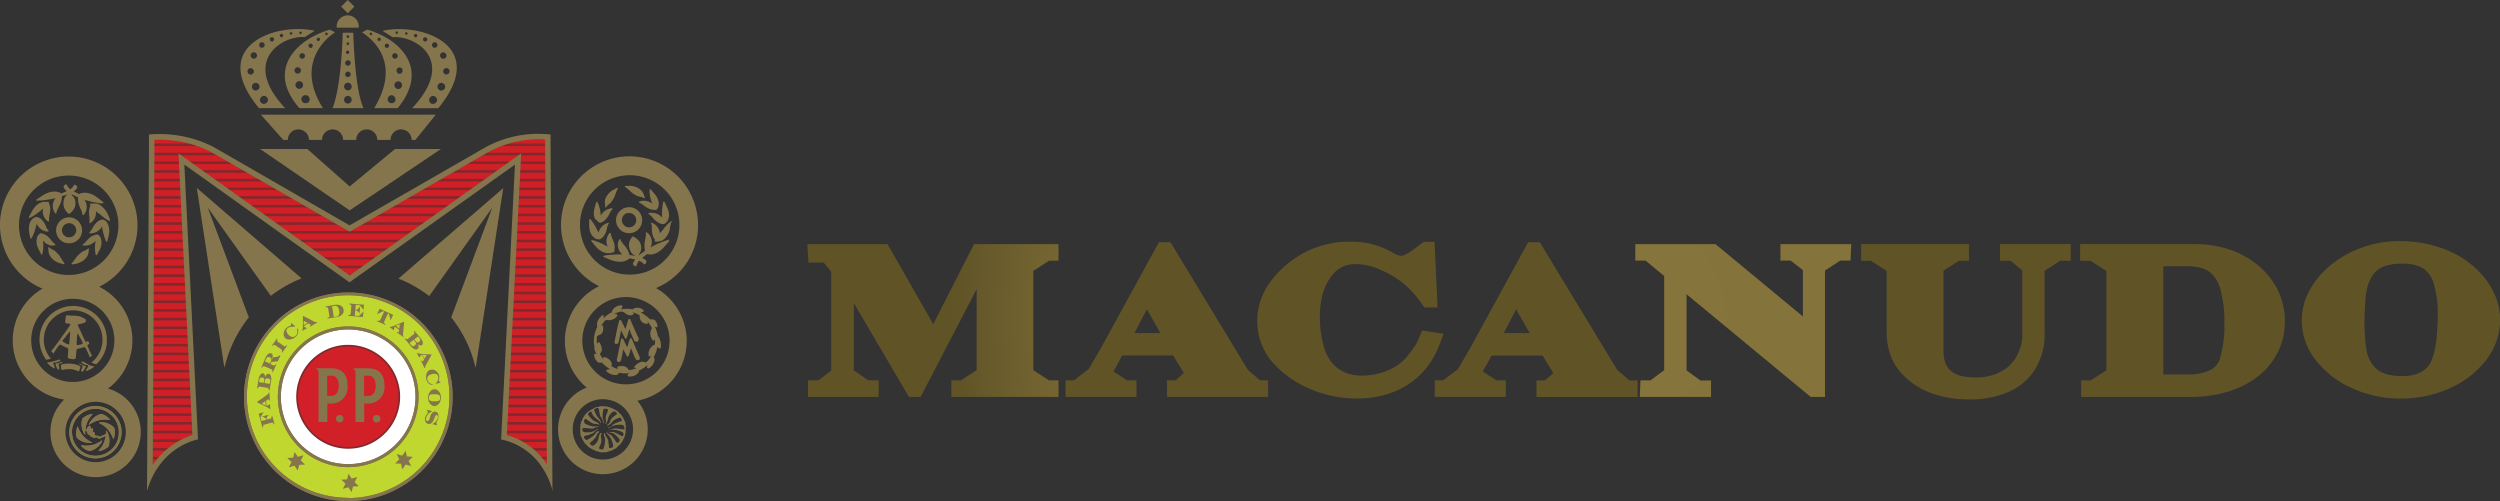 <svg xmlns="http://www.w3.org/2000/svg" xmlns:xlink="http://www.w3.org/1999/xlink" viewBox="0 0 523.58 104.94"><rect x="0" y="0" width="523.58" height="104.94" fill="#333333" stroke="none"/><defs><style>.cls-1,.cls-7{fill:none;}.cls-2{isolation:isolate;}.cls-3{fill:url(#radial-gradient);}.cls-4{fill:#d01f26;}.cls-5{clip-path:url(#clip-path);}.cls-6{mix-blend-mode:multiply;}.cls-10,.cls-7{stroke:#80282b;stroke-miterlimit:10;}.cls-7{stroke-width:0.53px;}.cls-8{fill:#c0d72f;}.cls-9{fill:#fff;}.cls-10{fill:#d12028;stroke-width:0.36px;}.cls-11{fill:#85754d;}</style><radialGradient id="radial-gradient" cx="342.1" cy="66.07" r="141.82" gradientUnits="userSpaceOnUse"><stop offset="0" stop-color="#85743b"/><stop offset="0.55" stop-color="#83723a"/><stop offset="0.75" stop-color="#7c6d36"/><stop offset="0.89" stop-color="#716230"/><stop offset="1" stop-color="#605427"/></radialGradient><clipPath id="clip-path" transform="translate(-98.21 -199.53)"><path class="cls-1" d="M130.37,231.41h0v-2.73h1a23.87,23.87,0,0,1,10.81,2.44l29.21,16.81,29-16.67a22.61,22.61,0,0,1,10.37-2.7c.53,0,1.06,0,1.57.07h.11v2.79l0,.13.36,65.64-.24-.36a14.51,14.51,0,0,0-8.29-6.06l-.1,0,3-58.83-35.73,25.45,0,0,0,0-35.69-25.45,2.92,58.86-.1,0a15.53,15.53,0,0,0-8.24,6.22l-.24.36Z"/></clipPath></defs><g class="cls-2"><g id="Layer_2" data-name="Layer 2"><polygon class="cls-3" points="195.45 67.89 185.87 51.13 169.08 51.13 169.33 55 172.53 55 174.09 56.89 174.09 77.62 171.42 79.66 169.22 79.66 169.22 83.13 184.02 83.13 184.02 79.66 181.84 79.66 178.81 77.55 178.82 63.47 190.37 83.13 192.8 83.13 204.54 60.55 204.54 77.52 201.25 79.66 199.25 79.66 199.25 83.13 221.69 83.13 221.69 79.66 219.69 79.66 216.4 77.52 216.4 56.73 219.72 54.6 221.69 54.6 221.69 51.13 203.99 51.13 195.45 67.89"/><path class="cls-3" d="M436.9,277l-16.21-26.73h-2.44l-12.13,22.15-2.56,4.4-3.07,2.36H398.7v3.47h14.87v-3.47h-2l-2.83-1.84L410.6,274h10.68l2.24,3.64-1.69,1.56H420v3.47h21.17v-3.47h-1.71Zm-23.77-7.7,2.61-5,2.84,5Z" transform="translate(-98.21 -199.53)"/><path class="cls-3" d="M359.56,277l-16.21-26.73h-2.43l-12.14,22.15-2.56,4.4-3.07,2.36h-1.78v3.47h14.86v-3.47h-2l-2.82-1.84,1.81-3.36h10.68l2.24,3.64-1.69,1.56h-1.82v3.47h21.16v-3.47h-1.7Zm-23.77-7.7,2.61-5,2.84,5Z" transform="translate(-98.21 -199.53)"/><path class="cls-3" d="M400.54,269.43l-4.49-.68-.71,1.66a9.61,9.61,0,0,1-.64,1.32,20.51,20.51,0,0,1-1.5,2.1,10.2,10.2,0,0,1-2.47,2.3,13.26,13.26,0,0,1-6.93,2.05,9,9,0,0,1-3.05-.35,7.06,7.06,0,0,1-2.41-1.2,7.37,7.37,0,0,1-1.84-2.06l-.12-.21a8.66,8.66,0,0,1-.81-1.81,21.08,21.08,0,0,1-.69-3.13,24,24,0,0,1-.25-3.28c0-4.3.91-7.13,3-9.45a5.55,5.55,0,0,1,1.95-1.37,6.24,6.24,0,0,1,2.41-.48,12.77,12.77,0,0,1,5.71,1.37,18.43,18.43,0,0,1,5.38,3.51,25.29,25.29,0,0,1,3,3.58l.44.62h2.76l-.63-13.73H396.4l-.95.68-.26.21a19.91,19.91,0,0,1-2.54,1.73,2.21,2.21,0,0,1-1.11.28,3.06,3.06,0,0,1-1.45-.55,19.83,19.83,0,0,0-4.4-1.84,18.06,18.06,0,0,0-4.57-.55,20.17,20.17,0,0,0-13.27,4.65c-4.2,3.46-6.33,7.49-6.33,11.94a13.09,13.09,0,0,0,3.77,9.28,21.74,21.74,0,0,0,7.7,5.14,25,25,0,0,0,9.35,1.83c5.93,0,10.72-2,14.21-5.94a16.13,16.13,0,0,0,1.88-2.7,23.1,23.1,0,0,0,1.48-3.22Z" transform="translate(-98.21 -199.53)"/><polygon class="cls-3" points="372.88 54.58 375.03 54.58 377.59 56.58 377.59 66.28 359.28 51.13 342.48 51.13 342.48 54.58 344.63 54.58 348.53 57.8 348.53 77.53 345.66 79.66 343.56 79.66 343.43 83.13 358.35 83.13 358.35 79.68 356.11 79.68 353.22 77.57 353.22 61.63 379.22 83.13 382.21 83.13 382.21 56.67 385.39 54.58 387.56 54.58 387.71 51.13 372.88 51.13 372.88 54.58"/><path class="cls-3" d="M517.08,254.13h2.18l2.48,2v13.46a9,9,0,0,1-.76,3.69,8.73,8.73,0,0,1-2.12,3,9.26,9.26,0,0,1-3.22,1.77,11.32,11.32,0,0,1-4.23.51c-2.49-.08-3.5-.51-4.49-1.27-1.16-.89-1.68-2.25-1.68-4.4V256.22l3.24-2.09h2.09v-3.48H488v3.48h2l3.33,2.13v12.52a15.1,15.1,0,0,0,.76,5,11.47,11.47,0,0,0,2.47,4.06,15.67,15.67,0,0,0,6.06,4,22.87,22.87,0,0,0,8,1.34,19.93,19.93,0,0,0,8.31-1.6,12.35,12.35,0,0,0,5.56-4.83,13.76,13.76,0,0,0,1.93-7.32V256.24l3.25-2.11h2.21v-3.48H517.08Z" transform="translate(-98.21 -199.53)"/><path class="cls-3" d="M571.19,255.17a18.47,18.47,0,0,0-6-3.36,22.62,22.62,0,0,0-7.33-1.16h-24v3.48H536l3.36,2.13v20.83l-3.28,2.1h-2v3.47H557a26.7,26.7,0,0,0,7.76-1.09,19.55,19.55,0,0,0,6.3-3.18,14.87,14.87,0,0,0,4.19-5.09,14.35,14.35,0,0,0,1.48-6.43,14.79,14.79,0,0,0-1.45-6.52A15.82,15.82,0,0,0,571.19,255.17Zm-8,19.34a3.84,3.84,0,0,1-1.95,2.44,9.71,9.71,0,0,1-4.72,1h-5.24V255.29H556a11.25,11.25,0,0,1,3.48.43,5.2,5.2,0,0,1,2.15,1.36,8,8,0,0,1,1.77,3.74,23.65,23.65,0,0,1,.66,6.3A23.1,23.1,0,0,1,563.16,274.51Z" transform="translate(-98.21 -199.53)"/><path class="cls-3" d="M620.68,261.22a15.79,15.79,0,0,0-3.11-4.62,19.81,19.81,0,0,0-7.44-4.9,26.2,26.2,0,0,0-9.46-1.67,22.76,22.76,0,0,0-7.62,1.29,21.9,21.9,0,0,0-6.53,3.59,17.84,17.84,0,0,0-4.56,5.34,13.13,13.13,0,0,0,1.23,14.67,19.64,19.64,0,0,0,7.63,5.91A24.3,24.3,0,0,0,601,283a24.65,24.65,0,0,0,10.27-2.16,19.43,19.43,0,0,0,7.64-5.95,13.74,13.74,0,0,0,2.91-8.44A13.2,13.2,0,0,0,620.68,261.22Zm-12.06,7.66-.06.87a14.72,14.72,0,0,1-.34,2.55,15,15,0,0,1-.92,3.11,5.16,5.16,0,0,1-2.23,2.14,8.56,8.56,0,0,1-3.82.74c-2.45,0-4.25-.51-5.38-1.55a6.61,6.61,0,0,1-2-3.72,19.58,19.58,0,0,1-.32-2.6l-.06-.8c0-.66-.09-1.1-.09-1.77,0-1.7.05-3.35.17-4.92a16.81,16.81,0,0,1,.4-3.09,8.67,8.67,0,0,1,.93-2.29,4.87,4.87,0,0,1,2.23-2.08,10.08,10.08,0,0,1,4.18-.71,8.12,8.12,0,0,1,4.45,1,5.71,5.71,0,0,1,2.19,3.31,20.62,20.62,0,0,1,.79,6.5C608.76,266.91,608.7,267.78,608.62,268.88Z" transform="translate(-98.21 -199.53)"/><path class="cls-4" d="M130.37,231.41h0v-2.73h1a23.87,23.87,0,0,1,10.81,2.44l29.21,16.81,29-16.67a22.61,22.61,0,0,1,10.37-2.7c.53,0,1.06,0,1.57.07h.11v2.79l0,.13.36,65.64-.24-.36a14.51,14.51,0,0,0-8.29-6.06l-.1,0,3-58.83-35.73,25.45,0,0,0,0-35.69-25.45,2.92,58.86-.1,0a15.53,15.53,0,0,0-8.24,6.22l-.24.36Z" transform="translate(-98.21 -199.53)"/><g class="cls-5"><g class="cls-6"><line class="cls-7" x1="30.64" y1="86.84" x2="116.56" y2="86.84"/><line class="cls-7" x1="30.64" y1="88.65" x2="116.56" y2="88.65"/><line class="cls-7" x1="30.64" y1="90.47" x2="116.56" y2="90.47"/><g class="cls-6"><line class="cls-7" x1="30.64" y1="32.27" x2="116.56" y2="32.27"/><line class="cls-7" x1="30.64" y1="34.08" x2="116.56" y2="34.08"/><line class="cls-7" x1="30.64" y1="28.5" x2="116.56" y2="28.5"/><line class="cls-7" x1="30.64" y1="30.32" x2="116.56" y2="30.32"/><line class="cls-7" x1="30.64" y1="35.91" x2="116.56" y2="35.91"/><line class="cls-7" x1="30.64" y1="37.72" x2="116.56" y2="37.72"/><line class="cls-7" x1="30.64" y1="39.54" x2="116.56" y2="39.54"/><line class="cls-7" x1="30.64" y1="41.36" x2="116.56" y2="41.36"/><line class="cls-7" x1="30.64" y1="43.18" x2="116.56" y2="43.18"/><line class="cls-7" x1="30.64" y1="45" x2="116.56" y2="45"/><line class="cls-7" x1="30.64" y1="46.82" x2="116.56" y2="46.82"/><line class="cls-7" x1="30.64" y1="48.64" x2="116.56" y2="48.64"/><line class="cls-7" x1="30.64" y1="50.46" x2="116.56" y2="50.46"/><line class="cls-7" x1="30.64" y1="52.28" x2="116.56" y2="52.28"/><line class="cls-7" x1="30.64" y1="54.1" x2="116.56" y2="54.1"/><line class="cls-7" x1="30.64" y1="55.92" x2="116.56" y2="55.92"/><line class="cls-7" x1="30.64" y1="57.73" x2="116.56" y2="57.73"/><line class="cls-7" x1="30.64" y1="59.55" x2="116.56" y2="59.55"/><line class="cls-7" x1="30.64" y1="61.37" x2="116.56" y2="61.37"/><line class="cls-7" x1="30.64" y1="63.19" x2="116.56" y2="63.19"/><line class="cls-7" x1="30.64" y1="65.01" x2="116.56" y2="65.01"/><line class="cls-7" x1="30.64" y1="66.83" x2="116.56" y2="66.83"/><line class="cls-7" x1="30.64" y1="68.65" x2="116.56" y2="68.65"/><line class="cls-7" x1="30.64" y1="70.47" x2="116.56" y2="70.47"/><line class="cls-7" x1="30.64" y1="74.11" x2="116.56" y2="74.11"/><line class="cls-7" x1="30.64" y1="75.92" x2="116.56" y2="75.92"/><line class="cls-7" x1="30.64" y1="77.74" x2="116.56" y2="77.74"/><line class="cls-7" x1="30.64" y1="79.56" x2="116.56" y2="79.56"/><line class="cls-7" x1="30.64" y1="81.38" x2="116.56" y2="81.38"/><line class="cls-7" x1="30.64" y1="83.2" x2="116.56" y2="83.2"/><line class="cls-7" x1="30.64" y1="85.02" x2="116.56" y2="85.02"/><line class="cls-7" x1="30.64" y1="92.3" x2="116.56" y2="92.3"/><line class="cls-7" x1="30.64" y1="94.11" x2="116.56" y2="94.11"/><line class="cls-7" x1="30.64" y1="95.93" x2="116.56" y2="95.93"/><line class="cls-7" x1="30.64" y1="97.75" x2="116.56" y2="97.75"/><line class="cls-7" x1="30.64" y1="99.57" x2="116.56" y2="99.57"/><line class="cls-7" x1="30.64" y1="72.29" x2="116.56" y2="72.29"/></g></g></g><path class="cls-8" d="M171.13,304.2a21.57,21.57,0,1,1,21.57-21.57A21.58,21.58,0,0,1,171.13,304.2Z" transform="translate(-98.21 -199.53)"/><path class="cls-9" d="M171.13,297.07a14.44,14.44,0,1,1,14.43-14.44A14.44,14.44,0,0,1,171.13,297.07Z" transform="translate(-98.21 -199.53)"/><path class="cls-10" d="M171.13,293.33a10.7,10.7,0,1,1,10.7-10.7A10.7,10.7,0,0,1,171.13,293.33Z" transform="translate(-98.21 -199.53)"/><path class="cls-11" d="M171.13,267.9a14.73,14.73,0,1,0,14.73,14.73A14.74,14.74,0,0,0,171.13,267.9Zm0,28.83a14.1,14.1,0,1,1,14.1-14.1A14.1,14.1,0,0,1,171.13,296.73Z" transform="translate(-98.21 -199.53)"/><path class="cls-11" d="M171.13,260.79A21.84,21.84,0,1,0,193,282.63,21.84,21.84,0,0,0,171.13,260.79Zm0,43a21.21,21.21,0,1,1,21.21-21.21A21.24,21.24,0,0,1,171.13,303.84Z" transform="translate(-98.21 -199.53)"/><path class="cls-11" d="M171,280.32a3.4,3.4,0,0,1-3.45,3.72h-.78v3.87h-1.84V277.58c0-.35-.11-.66-.4-.74v-.18h2.76C168.66,276.66,171,276.87,171,280.32Zm-1.83,0c0-1.09-.39-2.12-1.59-2.12h-.85v4.24h.89C168.48,282.46,169.15,281.73,169.15,280.34Z" transform="translate(-98.21 -199.53)"/><path class="cls-11" d="M170.13,287.22a.78.78,0,1,1-.78-.78A.78.78,0,0,1,170.13,287.22Z" transform="translate(-98.21 -199.53)"/><path class="cls-11" d="M178.73,280.32a3.4,3.4,0,0,1-3.45,3.72h-.79v3.87h-1.83V277.58c0-.35-.11-.66-.4-.74v-.18H175C176.41,276.66,178.73,276.87,178.73,280.32Zm-1.83,0c0-1.09-.39-2.12-1.59-2.12h-.85v4.24h.88C176.23,282.46,176.9,281.73,176.9,280.34Z" transform="translate(-98.21 -199.53)"/><path class="cls-11" d="M177.88,287.22a.79.79,0,1,1-.78-.78A.78.78,0,0,1,177.88,287.22Z" transform="translate(-98.21 -199.53)"/><polygon class="cls-11" points="56.88 87.11 56.91 87.23 56.79 87.63 55.9 87.87 55.82 87.58 56.08 87.05 56.24 87.01 56.2 86.88 54.99 87.2 55.03 87.34 55.17 87.3 55.67 87.62 55.75 87.91 54.77 88.18 54.55 87.42 55.09 86.5 55.18 86.47 55.15 86.34 54.17 86.64 54.98 89.55 55.12 89.51 55.08 89.39 55.2 88.98 57.03 88.48 57.34 88.76 57.37 88.89 57.51 88.85 57.01 87.07 56.88 87.11"/><path class="cls-11" d="M154.69,285.15v.09h.14l-.07-1.06h-.14v.1l-.59.28,0,0-.07-1.12.41-.3.22.21v.11h.15l-.11-1.71h-.15v.1l-.2.27-2.21,1.57v.12l1.95.93Zm-.9-1.63.06.94-.82-.39Z" transform="translate(-98.21 -199.53)"/><path class="cls-11" d="M152.21,280.78l.28-.31,1.88.31.15.37,0,.12.15,0,.35-2.11a2.61,2.61,0,0,0,0-.49,1.19,1.19,0,0,0-.09-.42.56.56,0,0,0-.45-.42.41.41,0,0,0-.31.06,1,1,0,0,0-.2.17,1.14,1.14,0,0,0-.15.23l-.1.25v-.2a.6.6,0,0,0-.06-.24.7.7,0,0,0-.12-.23.38.38,0,0,0-.25-.16.46.46,0,0,0-.3.07.79.79,0,0,0-.27.25,1.66,1.66,0,0,0-.21.4,2.44,2.44,0,0,0-.14.5l-.32,1.92.14,0Zm2.61-1.49-.11.64-1.1-.18.09-.56a.51.51,0,0,1,.18-.34.71.71,0,0,1,.46-.05.77.77,0,0,1,.26.07.37.37,0,0,1,.17.13A.37.37,0,0,1,154.82,279.29Zm-2.23-.47a.44.44,0,0,1,.12-.15.38.38,0,0,1,.17-.06.66.66,0,0,1,.24,0,.64.64,0,0,1,.37.16.36.36,0,0,1,.07.32l-.11.62-1-.16.08-.49A1.26,1.26,0,0,1,152.59,278.82Z" transform="translate(-98.21 -199.53)"/><path class="cls-11" d="M156.71,274l-.37.25-.9.1-.1.23a1.43,1.43,0,0,1-.11.21l-.06.1a2.34,2.34,0,0,0,.09-.33,1.67,1.67,0,0,0,.07-.47.72.72,0,0,0-.09-.35.43.43,0,0,0-.23-.21.54.54,0,0,0-.31,0,.83.83,0,0,0-.32.14,1.43,1.43,0,0,0-.31.33,3,3,0,0,0-.27.47l-.86,2,.13.06.05-.11.34-.23,1.74.74.07.41-.05.11.13.06.74-1.69-.13-.06,0,.11-.35.24-.75-.32.19-.44,1.35-.15.53-1.2-.13-.06Zm-2,1.65-1-.44.21-.48c.18-.41.43-.54.78-.39a.61.61,0,0,1,.26.19.39.39,0,0,1,.09.26.86.86,0,0,1-.09.35Z" transform="translate(-98.21 -199.53)"/><polygon class="cls-11" points="59.97 72.4 59.59 72.56 58.04 71.47 58.06 71.06 58.13 70.96 58.01 70.88 56.94 72.37 57.06 72.45 57.13 72.36 57.52 72.2 59.06 73.28 59.04 73.69 58.97 73.79 59.09 73.87 60.16 72.38 60.04 72.3 59.97 72.4"/><path class="cls-11" d="M160.54,268.39l0-.05-.15.07,0,0c0,.1.07.19.09.26a1.52,1.52,0,0,1,0,.23,1.45,1.45,0,0,1,0,.35,1.36,1.36,0,0,1-.14.33,1.39,1.39,0,0,1-.21.27,1.06,1.06,0,0,1-.26.17.77.77,0,0,1-.27.07.74.74,0,0,1-.29,0l-.22-.09-.24-.16a2.19,2.19,0,0,1-.22-.2,1.3,1.3,0,0,1-.44-.86.49.49,0,0,1,.05-.24.8.8,0,0,1,.15-.21,1.26,1.26,0,0,1,.5-.28,1.7,1.7,0,0,1,.62-.09,2.37,2.37,0,0,1,.43,0h0l.09-.08-.75-.7-.08.07v.1a2,2,0,0,1-.07.27.24.24,0,0,1-.07.13.62.62,0,0,1-.17.07,1.5,1.5,0,0,0-.38.15,1.24,1.24,0,0,0-.31.23,1.71,1.71,0,0,0-.56,1.05,1.2,1.2,0,0,0,.28,1.07,1.08,1.08,0,0,0,.75.32h.06a1.9,1.9,0,0,0,.72-.15,2.08,2.08,0,0,0,.69-.44,1.53,1.53,0,0,0,.54-1.18,1,1,0,0,0,0-.26A1.61,1.61,0,0,0,160.54,268.39Z" transform="translate(-98.21 -199.53)"/><path class="cls-11" d="M164.47,267l-.34-.06-2.38-1.23,0,0-.1.06,0,2.14-.09.78-.08,0,.07.12.93-.53-.07-.12-.09.05-.51-.39v0l1-.57.45.24-.1.28-.09.06.07.12,1.5-.86-.07-.12Zm-2.66.61,0-.89.84.42Z" transform="translate(-98.21 -199.53)"/><path class="cls-11" d="M170,263.91a1.59,1.59,0,0,0-.41-.36,1.67,1.67,0,0,0-.56-.18,2,2,0,0,0-.64,0l-2,.33h0l0,.13.13,0,.39.16.31,1.85-.32.27-.12,0,0,.14,1.95-.32a2.15,2.15,0,0,0,.65-.19,1.5,1.5,0,0,0,.49-.35,1.1,1.1,0,0,0,.28-.46,1.06,1.06,0,0,0,0-.53A1.28,1.28,0,0,0,170,263.91Zm-1.88,2-.37-2.24.5-.08a1.1,1.1,0,0,1,.35,0,.54.54,0,0,1,.23.11.82.82,0,0,1,.25.34,2.18,2.18,0,0,1,.17.6,2,2,0,0,1,0,.64.66.66,0,0,1-.19.38.74.74,0,0,1-.41.18Z" transform="translate(-98.21 -199.53)"/><polygon class="cls-11" points="76.14 64.83 76.22 63.82 73.18 63.57 73.13 63.56 73.12 63.71 73.24 63.71 73.59 63.96 73.43 65.83 73.06 66.02 72.94 66.01 72.92 66.15 75.95 66.4 75.99 66.4 76.14 65.3 76.01 65.29 75.99 65.4 75.16 66.17 74.31 66.11 74.4 65 74.75 65.03 75.16 65.42 75.14 65.64 75.28 65.65 75.4 64.28 75.25 64.27 75.24 64.44 74.75 64.87 74.42 64.84 74.5 63.84 75.34 63.91 76.01 64.72 76 64.82 76.14 64.83"/><polygon class="cls-11" points="81.71 66.97 81.83 67.03 82.34 65.93 79.49 64.66 78.99 65.75 79.12 65.81 79.17 65.7 80.26 65.17 80.44 65.25 79.58 67.14 79.15 67.19 79.02 67.14 78.96 67.27 80.7 68.04 80.76 67.92 80.62 67.85 80.39 67.52 81.27 65.62 81.44 65.7 81.76 66.87 81.71 66.97"/><path class="cls-11" d="M180.76,267.75,180,268l-.07-.06-.09.12.86.64.08-.11-.08-.06.17-.62h0l.91.68,0,.5-.3,0-.09-.07-.09.11,1.39,1,.08-.11-.08-.06-.08-.33.25-2.64v0l-.1-.07Zm1.16-.32-.08.92-.76-.57Z" transform="translate(-98.21 -199.53)"/><path class="cls-11" d="M185.87,272.34a.89.89,0,0,0-.08-.52l-.12-.24.15.13a1.2,1.2,0,0,0,.23.12l.25.06a.39.39,0,0,0,.28-.08.47.47,0,0,0,.16-.27,1,1,0,0,0,0-.37,1.92,1.92,0,0,0-.16-.41,2.45,2.45,0,0,0-.3-.44L185,268.81l-.12.09.08.1.05.4-1.48,1.19-.38-.13-.08-.09-.11.09,1.37,1.66a2.31,2.31,0,0,0,.36.33,1.37,1.37,0,0,0,.38.22.79.79,0,0,0,.28.06.52.52,0,0,0,.34-.12A.42.42,0,0,0,185.87,272.34Zm.32-1.42a.85.85,0,0,1-.16.17.69.69,0,0,1-.38.18.41.41,0,0,1-.29-.17l-.4-.49.8-.64.31.38a.86.86,0,0,1,.15.22.42.42,0,0,1,0,.19A.29.29,0,0,1,186.19,270.92Zm-1.35-.21.36.43a.48.48,0,0,1,.14.37.76.76,0,0,1-.26.37.79.79,0,0,1-.23.14.29.29,0,0,1-.2,0,.34.34,0,0,1-.26-.15l-.42-.5Z" transform="translate(-98.21 -199.53)"/><path class="cls-11" d="M188.57,273.88l0-.11-2.16-.13-.78-.15,0-.08-.13,0,.47,1,.13-.06,0-.09.44-.47h0l.5,1-.26.43-.29-.11,0-.1-.13.06.76,1.54.13-.06,0-.09.08-.33Zm-1,0-.49.79-.42-.85Z" transform="translate(-98.21 -199.53)"/><path class="cls-11" d="M187.74,277.38a1.88,1.88,0,0,0-.27.73,2.2,2.2,0,0,0,0,.81,1.57,1.57,0,0,0,.74,1.07,1.74,1.74,0,0,0,.25.11l.29.06h.05l0-.16h0l-.27-.06a1.38,1.38,0,0,1-.22-.1,1.13,1.13,0,0,1-.27-.22,1.18,1.18,0,0,1-.22-.28,1,1,0,0,1-.12-.32.79.79,0,0,1,0-.3.61.61,0,0,1,.08-.27.76.76,0,0,1,.17-.23,1.56,1.56,0,0,1,.19-.14l.27-.12.28-.09a1.4,1.4,0,0,1,1,.07.73.73,0,0,1,.18.17.7.7,0,0,1,.11.23,1.39,1.39,0,0,1,0,.57,1.77,1.77,0,0,1-.24.58c-.07.1-.16.21-.26.33l0,0,0,.11,1-.27v-.09l-.06,0,0,0a1.39,1.39,0,0,1-.21-.2.26.26,0,0,1-.07-.12.35.35,0,0,1,0-.19,1.15,1.15,0,0,0,.07-.39,1.36,1.36,0,0,0,0-.39,1.71,1.71,0,0,0-.63-1,1.23,1.23,0,0,0-1.07-.31A1.06,1.06,0,0,0,187.74,277.38Z" transform="translate(-98.21 -199.53)"/><path class="cls-11" d="M190.48,282.15a2,2,0,0,0-.29-.56,1.47,1.47,0,0,0-.44-.39,1,1,0,0,0-.52-.15h0a1.07,1.07,0,0,0-.66.22,1.61,1.61,0,0,0-.5.64,2.1,2.1,0,0,0-.21.86,2.21,2.21,0,0,0,.17.89,1.52,1.52,0,0,0,.48.65,1.09,1.09,0,0,0,.68.26h0a1.1,1.1,0,0,0,.4-.08,1.4,1.4,0,0,0,.39-.26,1.62,1.62,0,0,0,.42-.62,2.28,2.28,0,0,0,.16-.8A2.39,2.39,0,0,0,190.48,282.15Zm-.54,1.37a2.08,2.08,0,0,1-.66.06l-.43,0-.3-.05a.67.67,0,0,1-.24-.09.49.49,0,0,1-.21-.24.86.86,0,0,1-.07-.38.78.78,0,0,1,.17-.53.65.65,0,0,1,.37-.19,1,1,0,0,1,.26,0h.28l.44,0a2,2,0,0,1,.32.05.92.92,0,0,1,.25.09.61.61,0,0,1,.21.24,1.15,1.15,0,0,1,.06.41,1,1,0,0,1-.11.44A.57.57,0,0,1,189.94,283.52Z" transform="translate(-98.21 -199.53)"/><path class="cls-11" d="M189.85,286a.8.8,0,0,0-.4-.25.58.58,0,0,0-.32,0,.94.94,0,0,0-.49.34,1.22,1.22,0,0,0-.17.28,3.58,3.58,0,0,0-.19.45l0,.06a.13.13,0,0,0,0,.07,3.77,3.77,0,0,1-.15.38l-.11.21a.55.55,0,0,1-.16.15.24.24,0,0,1-.2,0,.28.28,0,0,1-.22-.2.71.71,0,0,1,0-.43,1.44,1.44,0,0,1,.15-.37,1.78,1.78,0,0,1,.25-.36,2.08,2.08,0,0,1,.34-.32,2.6,2.6,0,0,1,.47-.29h0l0-.12-1-.25,0,.11.07.17a1.64,1.64,0,0,1,.09.27c0,.06,0,.1,0,.11s0,.08-.14.21l-.21.27c-.05.09-.1.17-.14.26a1.07,1.07,0,0,0-.09.27,1.22,1.22,0,0,0,0,.49.85.85,0,0,0,.12.4.78.78,0,0,0,.23.25,1,1,0,0,0,.3.14.79.79,0,0,0,.7-.16,1.21,1.21,0,0,0,.28-.31,4,4,0,0,0,.26-.54l.06-.13v0l0-.05v0c.05-.12.09-.23.14-.33l.1-.2a.42.42,0,0,1,.14-.13.2.2,0,0,1,.16,0,.26.26,0,0,1,.13.1.38.38,0,0,1,.06.22.76.76,0,0,1,0,.29,1.63,1.63,0,0,1-.14.34,2.27,2.27,0,0,1-.22.32,2.13,2.13,0,0,1-.31.29,1.09,1.09,0,0,1-.17.13l-.24.13h0l0,.1.88.23,0-.1,0-.09c-.12-.26-.12-.37-.11-.41s0-.07.11-.16A1.77,1.77,0,0,0,190,287a1.29,1.29,0,0,0,0-.55A1.19,1.19,0,0,0,189.85,286Z" transform="translate(-98.21 -199.53)"/><polygon class="cls-11" points="62.37 95.67 63.55 95.34 63 96.44 63.88 97.29 62.66 97.37 62.35 98.55 61.68 97.53 60.5 97.86 61.05 96.77 60.17 95.91 61.39 95.84 61.69 94.65 62.37 95.67"/><polygon class="cls-11" points="73.65 100.23 74.82 99.9 74.27 100.98 75.14 101.82 73.93 101.9 73.64 103.07 72.97 102.06 71.8 102.39 72.34 101.3 71.48 100.46 72.69 100.39 72.98 99.22 73.65 100.23"/><polygon class="cls-11" points="84.25 95.43 83.07 95.09 83.62 96.19 82.74 97.05 83.96 97.12 84.27 98.31 84.94 97.29 86.12 97.62 85.58 96.52 86.45 95.67 85.23 95.59 84.93 94.41 84.25 95.43"/><path class="cls-11" d="M157.55,228.84h.94a2.21,2.21,0,1,1,4.42,0h2.74a2.21,2.21,0,1,1,4.42,0h2.74a2.21,2.21,0,1,1,4.42,0H180a2.21,2.21,0,1,1,4.42,0h.78l4.28-5.29H152.84Z" transform="translate(-98.21 -199.53)"/><path class="cls-11" d="M170,206.38c-.46,12.79-2.17,15.79-2.17,15.79h6.54s-1.74-2.57-2.17-15.79Zm1.07.52a.26.26,0,0,1,.26.26.27.27,0,1,1-.53,0A.26.26,0,0,1,171.1,206.9Zm0,1.49a.27.27,0,0,1,.26.27.27.27,0,1,1-.53,0A.27.27,0,0,1,171.1,208.39Zm0,1.74a.35.35,0,0,1,0,.69.35.35,0,1,1,0-.69Zm0,2a.58.58,0,1,1-.58.58A.58.58,0,0,1,171.1,212.16Zm0,2.38a.58.58,0,1,1-.58.57A.58.58,0,0,1,171.1,214.54Zm0,6.71a.8.8,0,0,1,0-1.6.8.8,0,0,1,0,1.6Zm0-2.78a.79.79,0,0,1-.8-.79.8.8,0,0,1,.8-.8.79.79,0,0,1,.79.8A.79.79,0,0,1,171.1,218.47Z" transform="translate(-98.21 -199.53)"/><path class="cls-11" d="M160.91,222.17h4.93c-5.34-8.44-.44-13.93,2.54-15.87l-1.08-.57C160.24,207.8,153.89,214.17,160.91,222.17Zm5.67-15.81a.27.27,0,1,1,0,.54.27.27,0,1,1,0-.54Zm-6.69,7.92a.67.67,0,1,1,.67.67A.67.67,0,0,1,159.89,214.28Zm1,3.85a.8.8,0,1,1,.8-.79A.8.8,0,0,1,160.89,218.13Zm4-10.71a.35.35,0,0,1,.35.35.35.35,0,0,1-.7,0A.35.35,0,0,1,164.85,207.42Zm-1.62,1.24a.45.45,0,1,1-.45.44A.44.44,0,0,1,163.23,208.66Zm-.18,11.64a.83.83,0,0,1-.83.84.84.84,0,1,1,0-1.67A.83.83,0,0,1,163.05,220.3Zm-1.58-9.63a.58.58,0,1,1-.58.58A.58.58,0,0,1,161.47,210.67Z" transform="translate(-98.21 -199.53)"/><path class="cls-11" d="M162,207.3l2.14-1.32c-8.05-1.82-22.53,3.07-11.7,16.19h5.48C148.46,212.07,157.66,206.88,162,207.3Zm-.84-1.17a.25.25,0,0,1,.24.25.25.25,0,1,1-.49,0A.25.25,0,0,1,161.14,206.13Zm-2,.13a.27.27,0,1,1-.27.27A.27.27,0,0,1,159.18,206.26Zm-2,.37a.35.35,0,0,1,.35.35.35.35,0,0,1-.7,0A.35.35,0,0,1,157.17,206.63Zm-2,.69a.45.45,0,1,1-.45.45A.45.45,0,0,1,155.18,207.32Zm-3.79,3.16a.67.67,0,1,1,0,1.34.67.67,0,0,1,0-1.34Zm-1.34,4a.67.67,0,1,1,.67.67A.67.67,0,0,1,150.05,214.44Zm1.74,4a.79.79,0,0,1-.8-.79.8.8,0,0,1,.8-.8.79.79,0,0,1,.79.8A.79.79,0,0,1,151.79,218.47Zm1.37-10.1a.58.58,0,0,1,0,1.15.58.58,0,1,1,0-1.15Zm.35,12.91a.84.84,0,0,1-.84-.83.85.85,0,0,1,.84-.84.84.84,0,0,1,.83.84A.83.83,0,0,1,153.51,221.28Z" transform="translate(-98.21 -199.53)"/><path class="cls-11" d="M173.33,205.32a2.31,2.31,0,1,0-4.59,0Z" transform="translate(-98.21 -199.53)"/><rect class="cls-11" x="170.06" y="199.94" width="1.96" height="1.96" transform="translate(-190.18 -19.74) rotate(-45)"/><path class="cls-11" d="M176.58,222.17h4.93c6.71-8.19.67-14.37-6.38-16.44l-1.09.57C177,208.24,182,213.24,176.58,222.17Zm4.95-4a.8.8,0,0,1,0-1.59.8.8,0,1,1,0,1.59Zm1-3.85a.68.68,0,0,1-.68.67.68.68,0,0,1,0-1.35A.68.68,0,0,1,182.54,214.28ZM181,210.67a.58.58,0,0,1,0,1.15.58.58,0,1,1,0-1.15Zm.08,9.63a.84.84,0,1,1-.83-.83A.83.83,0,0,1,181,220.3Zm-1.84-11.64a.45.45,0,1,1-.45.44A.44.44,0,0,1,179.2,208.66Zm-1.62-1.24a.35.35,0,0,1,.35.35.35.35,0,0,1-.35.34.34.34,0,0,1-.35-.34A.35.35,0,0,1,177.58,207.42Zm-1.74-.52a.27.27,0,1,1,.27-.27A.27.27,0,0,1,175.84,206.9Z" transform="translate(-98.21 -199.53)"/><path class="cls-11" d="M178.31,206l2.13,1.32c4.63-.42,13.58,4.77,4.08,14.87H190C200.83,209.05,186.34,204.16,178.31,206Zm3,.65a.25.25,0,0,1-.25-.25.25.25,0,1,1,.49,0A.25.25,0,0,1,181.29,206.63Zm9.74,3.85a.67.67,0,1,1-.67.67A.67.67,0,0,1,191,210.48Zm-7.79-3.69a.27.27,0,0,1,0-.53.27.27,0,1,1,0,.53Zm2,.53a.35.35,0,0,1-.35-.34.35.35,0,1,1,.35.34Zm2,.89a.45.45,0,1,1,.45-.44A.44.44,0,0,1,187.24,208.21Zm2,1.31a.58.58,0,1,1,.58-.57A.58.58,0,0,1,189.26,209.52Zm-.35,11.76a.83.83,0,0,1-.83-.83.84.84,0,0,1,.83-.84.85.85,0,0,1,.84.84A.84.84,0,0,1,188.91,221.28Zm1.72-2.81a.79.79,0,0,1-.79-.79.8.8,0,1,1,.79.79Zm1.07-3.36a.67.67,0,0,1,0-1.34.67.67,0,1,1,0,1.34Z" transform="translate(-98.21 -199.53)"/><path class="cls-11" d="M224.94,242.84c0-.14,0-.28,0-.42v-.06a2.85,2.85,0,0,1,0-1.05,3.41,3.41,0,0,1,.53-1,4.14,4.14,0,0,1,1-.92,4,4,0,0,1,.5-.27,3.77,3.77,0,0,0,.45-.23.12.12,0,0,1,.17,0,.13.13,0,0,1,0,.17,4.6,4.6,0,0,0-.29.63,2.09,2.09,0,0,1-.12.33c-.06.14-.11.27-.16.4a3.84,3.84,0,0,1-.26.61,9.19,9.19,0,0,1-.57.87,3.06,3.06,0,0,1-.46.42,2.42,2.42,0,0,0-.34.28,3.35,3.35,0,0,0-.26.34.17.17,0,0,1-.11.06H225A.15.15,0,0,1,224.94,242.84Zm.95,9.71a2.14,2.14,0,0,0,.58-.13h0l.26-.08h.09a.15.15,0,0,0,.07-.12h0a1.23,1.23,0,0,1,0-.27.06.06,0,0,0,0,0,3.42,3.42,0,0,0,.06-.79,3.69,3.69,0,0,0-.17-.84,7.55,7.55,0,0,0-.33-.83l-.07-.15a3.84,3.84,0,0,1-.14-.36,2.59,2.59,0,0,1-.1-.53.14.14,0,0,0-.09-.13.17.17,0,0,0-.15,0,2.67,2.67,0,0,0-.56.94,2.5,2.5,0,0,0,.16,1.94,15.85,15.85,0,0,0-2.05-1,11.06,11.06,0,0,0-1.23-.39.15.15,0,0,0-.15.07.14.14,0,0,0,0,.16l.58.72c.13.16.26.31.41.47a4.17,4.17,0,0,0,1.25,1,3.09,3.09,0,0,0,1.13.33Zm-2.36-2.9.18,0h.13a1.26,1.26,0,0,0,.23-.13,2,2,0,0,0,.62-.59,3.31,3.31,0,0,0,.39-.72,5.63,5.63,0,0,0,.26-.86l0-.12a3.6,3.6,0,0,1,.2-.58l.16-.29a.15.15,0,0,0,0-.16.15.15,0,0,0-.14,0,2.78,2.78,0,0,0-2,2.1A12.38,12.38,0,0,0,222.3,246a4.68,4.68,0,0,0-.45-.57.14.14,0,0,0-.15,0,.17.17,0,0,0-.09.14V246c0,.34,0,.66,0,1a3.71,3.71,0,0,0,.35,1.43,2.43,2.43,0,0,0,.65.83A1.66,1.66,0,0,0,223.53,249.65Zm-.49-4.16a1.75,1.75,0,0,0,.52.53l0,0a.86.86,0,0,0,.3.16h.05a.11.11,0,0,0,.08,0l0,0,.18-.08.06,0a3,3,0,0,0,.57-.38l.09-.08a3.42,3.42,0,0,0,.54-.63,6,6,0,0,0,.51-.89,2.65,2.65,0,0,1,.53-.75.15.15,0,0,0,0-.16.14.14,0,0,0-.14-.08,3,3,0,0,0-2.31,1.57,7.4,7.4,0,0,0-.68-2.84.16.16,0,0,0-.14-.07.12.12,0,0,0-.12.1l-.15.5c-.07.25-.14.5-.2.75a3.47,3.47,0,0,0-.13,1.35,2.3,2.3,0,0,0,.3,1Zm15.82.38a.12.12,0,0,0-.16,0,8.77,8.77,0,0,0-.93.9c-.24.28-.5.58-.74.89s-.44.49-.65.74a2.5,2.5,0,0,0-.73-1.63,2.61,2.61,0,0,0-.93-.59.17.17,0,0,0-.15,0,.16.16,0,0,0,0,.15,2.18,2.18,0,0,1,.15.53,2.45,2.45,0,0,1,0,.38v.24a5.69,5.69,0,0,0,.08.81,3.29,3.29,0,0,0,.23.83,2.73,2.73,0,0,0,.39.66s0,0,0,0l-.1.14a.14.14,0,0,0,0,.15.15.15,0,0,0,.12.07h0a1.24,1.24,0,0,1,.27,0h0l.07,0h.07a2.47,2.47,0,0,0,.65-.16l.13,0,.07,0,0,0a1.92,1.92,0,0,0,.25-.12,3.1,3.1,0,0,0,.86-.8,4.45,4.45,0,0,0,.67-1.47l0-.19c0-.14.07-.28.1-.44a.64.64,0,0,1,0-.07c0-.13.07-.26.11-.38l0-.14a.14.14,0,0,0,0-.11c0-.06,0-.12,0-.18A.12.12,0,0,0,238.86,245.87Zm-4.73-1.74a.13.13,0,0,0-.1.12.13.13,0,0,0,.06.14l.27.18a3,3,0,0,1,.45.43l.09.11a5.05,5.05,0,0,0,.6.63,3.44,3.44,0,0,0,.68.47,2.09,2.09,0,0,0,.81.25h.28a.11.11,0,0,0,.1-.07.75.75,0,0,0,.15-.09,1.65,1.65,0,0,0,.6-.74,2.58,2.58,0,0,0,.21-1,3.85,3.85,0,0,0-.34-1.43c-.11-.27-.24-.55-.4-.87l-.21-.44a.16.16,0,0,0-.14-.08.17.17,0,0,0-.12.1,3.57,3.57,0,0,0-.14.71,12.06,12.06,0,0,0-.1,2.56,2.71,2.71,0,0,0-2.09-1A2.35,2.35,0,0,0,234.13,244.13Zm-1.27-2.55a3,3,0,0,0-.74.15.14.14,0,0,0-.09.13.13.13,0,0,0,.09.13,3.34,3.34,0,0,1,.8.47l.08.06a5.86,5.86,0,0,0,.75.52,3.31,3.31,0,0,0,.76.34l.08,0h0a3.1,3.1,0,0,0,.68.1h.34a.2.2,0,0,0,.08,0,1.33,1.33,0,0,0,.23-.3,2.08,2.08,0,0,0,.24-.7s0-.09,0-.14a2.43,2.43,0,0,0-.14-1,3.62,3.62,0,0,0-.69-1.17l-.49-.57-.36-.41a.15.15,0,0,0-.15,0,.13.13,0,0,0-.09.13,7.28,7.28,0,0,0,.58,2.86A2.94,2.94,0,0,0,232.86,241.58Zm-3.17-2.47a1.94,1.94,0,0,0,.27.24l.3.27a4.12,4.12,0,0,0,.53.44,8.24,8.24,0,0,0,.9.52,2.41,2.41,0,0,0,.6.16,3.26,3.26,0,0,1,.42.1l.39.18a.11.11,0,0,0,.08,0,.11.11,0,0,0,.08,0,.16.16,0,0,0,0-.17q-.09-.18-.18-.39l0-.08a2.86,2.86,0,0,0-.5-.9,3.29,3.29,0,0,0-.94-.68,4.05,4.05,0,0,0-1.34-.35,3.6,3.6,0,0,0-.57,0,2.86,2.86,0,0,1-.51,0,.15.15,0,0,0-.15.1.14.14,0,0,0,.07.16A3.39,3.39,0,0,1,229.69,239.11Zm8.37,10.69a9.74,9.74,0,0,0-1.47.52,17.42,17.42,0,0,0-2.11,1,2.63,2.63,0,0,0,0-2.18,2.4,2.4,0,0,0-.81-.94.14.14,0,0,0-.15,0,.14.14,0,0,0-.06.14,2.46,2.46,0,0,1,0,.66c0,.11,0,.21-.07.32l0,.18c-.07.3-.15.62-.19.93a4.8,4.8,0,0,0,0,.92,4.1,4.1,0,0,0,.11.61l0,.08-.36.27-.09.07L232,253v-.06l-.14,0,.15,0a1.31,1.31,0,0,1,.2-.44,1.87,1.87,0,0,0,.17-.31,2.4,2.4,0,0,0-.61-2.49,4.72,4.72,0,0,0-.75-.53l-.15-.09,0,0a.15.15,0,0,0-.2,0,3.29,3.29,0,0,0-.65,1.11,2.75,2.75,0,0,0,.53,2.39,2.68,2.68,0,0,0,.75.56l-.77-.15-.1,0-.44-.08s0-.06,0-.09a3.09,3.09,0,0,0-.18-.59,4.21,4.21,0,0,0-.44-.8,8.67,8.67,0,0,0-.65-.82l-.06-.07a2.56,2.56,0,0,1-.2-.26,2.76,2.76,0,0,1-.31-.58.15.15,0,0,0-.12-.1.17.17,0,0,0-.13.07,2.31,2.31,0,0,0-.29,1.21,2.6,2.6,0,0,0,.94,1.95,18,18,0,0,0-2.33.06,11,11,0,0,0-1.55.2.15.15,0,0,0-.1.12.14.14,0,0,0,.08.15l1.07.45.53.2a4.92,4.92,0,0,0,1.74.33h.3a3,3,0,0,0,1-.22,2.67,2.67,0,0,0,.65-.39l.1-.1.27.06.54.11.42.09a3.28,3.28,0,0,0-.49.76.06.06,0,0,0,0,0,.53.53,0,0,0,.12.42.69.69,0,0,0,.49.23h0a.15.15,0,0,0,.13-.11,2.47,2.47,0,0,1,.53-1.06,2.68,2.68,0,0,1,1,.7.12.12,0,0,0,.12.05h.06a.7.7,0,0,0,.34-.44.54.54,0,0,0-.09-.42l0,0a3.56,3.56,0,0,0-.78-.46l.32-.27.46-.36.19-.16.14,0a2.33,2.33,0,0,0,.75.06,3.25,3.25,0,0,0,1.23-.36,5,5,0,0,0,1.4-1.1c.13-.13.25-.27.38-.41l.75-.89a.13.13,0,0,0,0-.16A.13.13,0,0,0,238.06,249.8ZM229.33,243a3.49,3.49,0,0,1,.43-.07,2.72,2.72,0,0,1,.84,5.36,3.21,3.21,0,0,1-.43.07,2.72,2.72,0,0,1-.84-5.36Zm-.82,3a1.5,1.5,0,1,0,1.35-1.85l-.24,0A1.49,1.49,0,0,0,228.51,246Z" transform="translate(-98.21 -199.53)"/><path class="cls-11" d="M229.26,288.68c-.1-.19,0-.4-.07-.61a1.36,1.36,0,0,0-.24-.5,1.91,1.91,0,0,0-.43-.79,1.36,1.36,0,0,0-.62-.74,1.7,1.7,0,0,0-.56-.54s-.07,0-.1,0a3,3,0,0,0-.73-.42c-.23-.06-.43-.23-.67-.27s-.65-.2-1-.2c-.09,0-.18,0-.26,0a2.08,2.08,0,0,0-1.13.15,1.62,1.62,0,0,0-1,.37,2.7,2.7,0,0,0-.7.39,3.06,3.06,0,0,0-1,.87,5.06,5.06,0,0,0-.57.93c0,.22-.2.38-.26.59a3.05,3.05,0,0,1-.14.54,2.5,2.5,0,0,0,0,1,1.11,1.11,0,0,0,0,.74,1.76,1.76,0,0,0,.14.82c.17.16.19.38.29.57a5.14,5.14,0,0,0,.35.55c.11.39.57.53.74.88a2.85,2.85,0,0,0,.53.35,1.67,1.67,0,0,0,.75.38,2.22,2.22,0,0,0,1.08.4.62.62,0,0,0,.41.1,2.78,2.78,0,0,0,.64,0,1.54,1.54,0,0,0,.82-.12c.2,0,.31-.2.55-.15a1.92,1.92,0,0,0,.57-.29,1.84,1.84,0,0,0,1-.72,1.58,1.58,0,0,0,.61-.62,2.43,2.43,0,0,0,.58-1,1.69,1.69,0,0,0,.29-.82,1.72,1.72,0,0,0,.08-1.06A1.44,1.44,0,0,0,229.26,288.68Zm-.27.54a.3.3,0,0,1-.21.23l0,0-.21,0-.63-.11a5.62,5.62,0,0,0-1.17-.07l-.22.09a3.81,3.81,0,0,1-.54.17.68.68,0,0,1-.26,0h-.08s-.06,0-.06,0a.55.55,0,0,1,0,.09h0l.08-.06.06,0,.06,0a1.86,1.86,0,0,0,.53,0,1.83,1.83,0,0,1,.62,0,4.16,4.16,0,0,1,1.64.52l0,0,0,0a.45.45,0,0,1,.18.2.75.75,0,0,1-.05.44.29.29,0,0,1-.21.15.52.52,0,0,1-.2-.06l0,0a9.34,9.34,0,0,0-1.62-.81l-.15,0-.1,0h-.15l-.21,0a.67.67,0,0,1-.52-.13l-.05-.05-.07.09.09,0,.17.08.21.1a.74.74,0,0,0,.3.08.9.9,0,0,1,.41.11,3.88,3.88,0,0,1,.87.74l.25.26,0,0,.08.1a.43.43,0,0,1,.12.51,1.33,1.33,0,0,1-.29.35l-.12,0a.48.48,0,0,1-.19-.05l-.08-.06c-.08-.11-.16-.23-.23-.35a2.65,2.65,0,0,0-.26-.39c-.08-.09-.15-.19-.23-.29a1.79,1.79,0,0,0-.52-.54l-.19-.1a1.11,1.11,0,0,1-.54-.41l0-.06,0,0a.2.2,0,0,1-.1.13s0,0,0,.08l.25.27a3.84,3.84,0,0,1,.74,1,5.14,5.14,0,0,1,.43,1.27l0,.1c0,.2,0,.33-.17.38a.54.54,0,0,1-.19.08l-.13.05-.07,0h0a.33.33,0,0,1-.21,0l-.05-.05a.35.35,0,0,1-.05-.08v-.05a7.42,7.42,0,0,0-.14-1.13l0-.13c0-.12-.08-.25-.13-.38a1.36,1.36,0,0,0-.24-.44,1.38,1.38,0,0,1-.31-.68h0a.5.5,0,0,0-.07-.13h-.17c0,.06,0,.11,0,.17a1.51,1.51,0,0,0,0,.3,2.3,2.3,0,0,1,.18,1.55,4.91,4.91,0,0,1-.28,1.19l0,.06a.45.45,0,0,1-.23.1h-.07l-.13,0a.6.6,0,0,1-.43-.19l-.05-.05v-.06a.82.82,0,0,1,.13-.35,1.26,1.26,0,0,0,.08-.18,2.21,2.21,0,0,0,.19-1.62,1.63,1.63,0,0,1,.16-.95.54.54,0,0,1-.18-.1l-.06.1a1.33,1.33,0,0,0-.37.7,2.46,2.46,0,0,1-1.18,1.92h-.05a.67.67,0,0,1-.62-.4l0-.07,0-.07a1,1,0,0,1,.32-.32l.12-.1.18-.19a2.87,2.87,0,0,0,.83-1.16l0-.06a4.64,4.64,0,0,1,.49-.5l0,0h0a.9.9,0,0,1-.15-.19l-.06,0a1.42,1.42,0,0,0-.63.55,1.93,1.93,0,0,1-.64.6,3.58,3.58,0,0,1-1.2.71H221a.57.57,0,0,1-.38-.34l-.06-.11a.3.3,0,0,1,0-.27.31.31,0,0,1,.21-.16l.19-.05a3.12,3.12,0,0,1,.48-.1,5.62,5.62,0,0,0,.73-.31h.05a1,1,0,0,0,.48-.34,1.37,1.37,0,0,1,.51-.38l.08-.05a.66.66,0,0,1,.21-.08h0s0-.06,0-.09,0,0,0,0h0a1,1,0,0,0-.37.13l-.3.16a2.07,2.07,0,0,1-.64.28,1.57,1.57,0,0,1-.53.11l-.21,0-.34,0h-.21a.72.72,0,0,1-.63-.21.77.77,0,0,1-.09-.47l0-.07a.46.46,0,0,1,.52-.14l.14,0,.23,0a6.27,6.27,0,0,0,1.31.1l.28-.12a2.3,2.3,0,0,1,.56-.18l.17,0h.07l.08,0v0a.74.74,0,0,1,0-.15.39.39,0,0,1-.18,0l0,0h-.07a2,2,0,0,0-.34,0l-.28,0a.81.81,0,0,1-.35,0,6.53,6.53,0,0,1-1.54-.56.55.55,0,0,1-.24-.46l0-.06a.62.62,0,0,0,0-.1c0-.12.08-.35.33-.37h.06l.2.14a9.75,9.75,0,0,0,1.12.73,1.76,1.76,0,0,0,.86.15h.08a1.77,1.77,0,0,1,.41.15l.09.05.08-.11-.07-.06a1.84,1.84,0,0,0-.71-.47,2.06,2.06,0,0,1-.92-.66,4,4,0,0,1-.71-.86l0-.06,0-.07a1,1,0,0,1,.42-.41l.13-.1.09.06a.62.62,0,0,1,.19.25.2.2,0,0,0,0,.08l.26.49a5.49,5.49,0,0,0,.86.79l.43.35.06.08a1.43,1.43,0,0,1,.19.37.59.59,0,0,1,.09-.11l0,0h0a2.46,2.46,0,0,0-.73-1.2l0,0a7.35,7.35,0,0,1-.64-1.26.42.42,0,0,1,0-.39l.05-.05.06,0a1,1,0,0,1,.47-.19.37.37,0,0,1,.34.21c.07.53.14.92.22,1.27a.54.54,0,0,1,.07.17.42.42,0,0,0,.08.19,2,2,0,0,1,.52,1.33h.18l-.05-.12V288a2.83,2.83,0,0,0-.25-1l0-.07a5.05,5.05,0,0,1,.08-1c0-.13,0-.25.05-.38v0a.64.64,0,0,1,0-.07c0-.12.1-.34.33-.35h.05l.06,0a.42.42,0,0,0,.14,0,.5.5,0,0,1,.41.19l0,.06a.47.47,0,0,1-.08.36l0,.09-.11.27a2,2,0,0,0-.22,1.39,1.36,1.36,0,0,1-.09.78l0,0-.1,0,.16.08.06-.1a1.07,1.07,0,0,0,.21-.41,2.55,2.55,0,0,1,.13-.29l.08-.3a1.84,1.84,0,0,1,.41-.91l.09-.1a1.5,1.5,0,0,1,.69-.55h.07a.8.8,0,0,1,.58.4l.06.11-.09.08c-.15.13-.3.24-.45.35a3.75,3.75,0,0,0-.53.44,1.4,1.4,0,0,0-.35.57,1.35,1.35,0,0,1-.6.81.3.3,0,0,1-.14.06.91.91,0,0,1,.18.21,3.07,3.07,0,0,1,.35-.28,1.6,1.6,0,0,0,.42-.35l.13-.15a1.66,1.66,0,0,1,.52-.46A3.38,3.38,0,0,1,228,287l.06,0,.06,0a.65.65,0,0,1,.3.6l0,.09-.29.1a6.76,6.76,0,0,0-1.42.59.9.9,0,0,0-.26.22,1,1,0,0,1-.49.36l-.06,0a1.08,1.08,0,0,1-.36.11h0a.45.45,0,0,1,0,.11v0a0,0,0,0,0,0,0,1.67,1.67,0,0,0,.67-.26,3,3,0,0,1,.44-.23,4.12,4.12,0,0,1,1.91-.16.41.41,0,0,1,.31.25A.74.74,0,0,1,229,289.22Z" transform="translate(-98.21 -199.53)"/><path class="cls-11" d="M236.35,270.52l0-.09a1.44,1.44,0,0,0-.36-.46,6.05,6.05,0,0,0-.64-2h0a1.72,1.72,0,0,1,.28.08.27.27,0,0,0,.12,0l.09,0,.05-.06a.25.25,0,0,0,0-.17.71.71,0,0,0,0-.23,3.57,3.57,0,0,0-.29-.73,1,1,0,0,0-1.19-.4,9.2,9.2,0,0,0-2-1.5l.44-.11.1-.05.05,0,0-.35s-.13-.07-.18-.1a.51.51,0,0,0-.13-.09,1.88,1.88,0,0,0-1.73-.13.92.92,0,0,0-.25.2,4.38,4.38,0,0,0-1.1-.13,6.22,6.22,0,0,0-1.38.13l.12-.14.09-.12a.48.48,0,0,0,.05-.55l-.07-.06-.14,0-.38.07a1.93,1.93,0,0,0-1.53,1.23l0,.06c0,.1-.1.16-.32.27a2.8,2.8,0,0,0-.25.14,5.67,5.67,0,0,0-1.18.94,2.16,2.16,0,0,0,0-.51l0-.09-.07,0a.31.31,0,0,0-.15-.06h-.08l0,.06a5.7,5.7,0,0,0-.59.61,2.09,2.09,0,0,0-.45,1.73.65.65,0,0,1-.11.34,1.44,1.44,0,0,0-.13.32,6.3,6.3,0,0,0-.41,3.1,2.32,2.32,0,0,1,.07.38,1.87,1.87,0,0,0,0,.25,1.43,1.43,0,0,0,0,.22v.12a7.71,7.71,0,0,0,.44,1.11.7.7,0,0,0-.23-.11l-.07,0-.07,0c-.2.09-.13.36-.09.5l.17,0h0l-.16.09a2,2,0,0,0,.42.84,1.16,1.16,0,0,0,.46.38,1.09,1.09,0,0,0,.68,0,7.81,7.81,0,0,0,1.74,1.4,3.29,3.29,0,0,0-.64.12.21.21,0,0,0-.16.16.21.21,0,0,0,.1.22,2.9,2.9,0,0,0,1.28.66,1.85,1.85,0,0,0,.57.06.78.78,0,0,0,.73-.48,6.75,6.75,0,0,0,2.06.11q-.13.15-.27.33l0,.08a.27.27,0,0,0,.13.27l0,0h.48a2.19,2.19,0,0,0,1.66-.82.65.65,0,0,0,.11-.42l0,0,.24-.12a7.26,7.26,0,0,0,1.5-1,4.16,4.16,0,0,0-.06.46v.05l0,0a.28.28,0,0,0,.26.15H234l.05,0a2.34,2.34,0,0,0,1.25-1.85.62.62,0,0,0-.05-.25.49.49,0,0,0-.15-.22,6.81,6.81,0,0,0,.78-2.19,2.65,2.65,0,0,0,.34.32l.06,0h.11a.22.22,0,0,0,.22-.17,2.84,2.84,0,0,0,0-.63A2.62,2.62,0,0,0,236.35,270.52Zm-8.21,5.83Zm.41-.16-.37,0h-.05a1,1,0,0,0-.52.15.28.28,0,0,0-.14.25.2.2,0,0,0,.13.17l.09.08a4.83,4.83,0,0,1-1.19-.49l-.19-.09c-.05,0-.05-.15,0-.32a1.09,1.09,0,0,0,0-.36,1.79,1.79,0,0,0-.73-.94,2.5,2.5,0,0,0-.55-.26,1.2,1.2,0,0,0-.3-.05l-.12,0-.09.15,0,.08c0,.09.06.19.1.28a6.78,6.78,0,0,1-.76-1.13c0-.07.06-.18.14-.29a.88.88,0,0,0,.2-.38c.22-.55-.31-1.64-.39-1.74l-.05,0a.24.24,0,0,0-.2-.09h-.05l-.1.07a1.06,1.06,0,0,0-.16.38,5.72,5.72,0,0,1,0-1.65c0-.05,0-.08.13-.14a1.25,1.25,0,0,0,.19-.15,1.11,1.11,0,0,0,.94-1v-.07a2.29,2.29,0,0,0,0-.77l0-.17-.16,0a.59.59,0,0,0-.24.11l.05-.07.18-.33a6.07,6.07,0,0,1,.72-.86.57.57,0,0,1,.34,0l.08,0a1.45,1.45,0,0,0,.59,0,2.52,2.52,0,0,0,1.08-.48,1.8,1.8,0,0,0,.26-.29l.08-.1,0-.08a.21.21,0,0,0-.1-.24l0-.08h-.09l-.49,0,.18-.09a8.74,8.74,0,0,1,.9-.33l.28-.08a1.15,1.15,0,0,1,.94.32,1.74,1.74,0,0,0,.28.19,1.21,1.21,0,0,0,.31.18l0,0a.87.87,0,0,0,.47.09.77.77,0,0,0,.55-.14l.06,0a.31.31,0,0,0,.15-.22v-.11l-.06,0-.21-.17h0a4.3,4.3,0,0,1,1.17.44l.29.14a.6.6,0,0,1,.06.29,1,1,0,0,0,0,.12,1.48,1.48,0,0,0,.92,1.31v0h0l0-.05,0,.05a2.69,2.69,0,0,0,.38.12.52.52,0,0,0,.21,0h.06l.05,0c.19-.17.06-.39,0-.48l0-.05,0,0a8.07,8.07,0,0,1,.91,1.36l0,.08a.37.37,0,0,0,0,.11,2,2,0,0,0-.29.76,2.34,2.34,0,0,0,.15,1.09,3.55,3.55,0,0,0,.3.54l.1.1h.1a.3.3,0,0,0,.16-.06l.06-.07a.49.49,0,0,0,.09-.18l0-.08a.11.11,0,0,1,0,.05,5,5,0,0,1-.05,1.24c-.36,0-.75.49-.82.58a2.22,2.22,0,0,0-.46,1,2.16,2.16,0,0,0,0,.63c0,.06,0,.2.27.21h.05l.05,0a1.22,1.22,0,0,0,.19-.12,5,5,0,0,1-1.05,1.33c-.11.07-.17.05-.29,0a1.3,1.3,0,0,0-1,0,3.14,3.14,0,0,0-1.13.83l-.09.08,0,.15.06.07a.79.79,0,0,0,.47.11,6.84,6.84,0,0,1-1.62.41c-.08,0-.1,0-.17-.17a1.14,1.14,0,0,0-.29-.35A1.49,1.49,0,0,0,228.55,276.19Zm-1.06,1.05h0Zm4.41-6.6a.28.28,0,0,1,0,.25.27.27,0,0,1-.17.18l-.06,0h-.07a.56.56,0,0,1-.48-.07l0,0a17.7,17.7,0,0,1-.94-2.11l0-.06a2.17,2.17,0,0,0-.15-.35c-.09.24-.16.49-.23.75a5.92,5.92,0,0,1-.38,1.12l0,.1h-.11a.28.28,0,0,1-.27-.17l0-.05c-.12-.21-.22-.42-.32-.63a5.91,5.91,0,0,0-.47-.9h0v0a.83.83,0,0,1,0,.15c-.15.83-.32,1.65-.51,2.44l0,.06a.52.52,0,0,1-.41.2h-.31l0-.06a.51.51,0,0,1-.06-.52,4.16,4.16,0,0,1,.13-.72c0-.15.07-.32.11-.52.17-1,.42-2.07.68-3l0-.06a.33.33,0,0,1,.21-.12l.14,0,0,0a1.25,1.25,0,0,1,.21.37l.11.23a6.19,6.19,0,0,1,.32.63,6.77,6.77,0,0,0,.33.66c.1-.3.19-.61.27-.9s.21-.72.34-1.07c.05-.1.11-.15.19-.15a.31.31,0,0,1,.24.12l0,.05c.25.61.52,1.22.79,1.83s.65,1.46,1,2.21A.39.39,0,0,0,231.9,270.64Zm.26,4v.08l0,.1a.44.44,0,0,1-.38.13h-.16l-.1-.05a2,2,0,0,1-.45-.74c-.11-.24-.18-.42-.27-.63s-.16-.4-.28-.68l-.07-.2a1.38,1.38,0,0,0-.08-.2,4.34,4.34,0,0,0-.14.43c0,.1-.05.19-.09.29a6.89,6.89,0,0,1-.31.94l0,.1h-.1a.32.32,0,0,1-.29-.16l0,0,0-.05c-.13-.23-.25-.47-.36-.7s-.22-.44-.34-.65c0,.12,0,.23-.08.38a5,5,0,0,1-.11.57c0,.21-.09.41-.12.61s-.12.61-.22.94l0,0a.38.38,0,0,1-.32.16h-.31l-.06-.05a.48.48,0,0,1-.09-.5s0-.07,0-.1c.17-.79.32-1.58.49-2.36l.21-1c0-.22.08-.44.13-.66s.17-.21.22-.21c.21,0,.32.26.32.27l.13.28c.21.43.42.87.64,1.29a5.81,5.81,0,0,0,.25-.83,5.55,5.55,0,0,1,.34-1l0-.08.08,0a.33.33,0,0,1,.32.18l0,0c.37.89.75,1.77,1.13,2.66l.51,1.19A.43.43,0,0,1,232.16,274.66Z" transform="translate(-98.21 -199.53)"/><path class="cls-11" d="M111.69,254.64a.17.17,0,0,1,0,.18.15.15,0,0,1-.14.06h0l-.49-.14a4.81,4.81,0,0,1-.54-.16,3.93,3.93,0,0,1-1.2-.71,2.92,2.92,0,0,1-.72-.9,2.82,2.82,0,0,1-.24-1v-.07l-.06-.42a.15.15,0,0,1,.07-.15.14.14,0,0,1,.16,0,3.63,3.63,0,0,0,.33.28l.38.21a2.26,2.26,0,0,1,.54.32,8.18,8.18,0,0,1,.72.74,3,3,0,0,1,.38.55c.08.11.15.23.24.35l.19.31A2.79,2.79,0,0,0,111.69,254.64Zm-4.43-11.47a2.52,2.52,0,0,0,1,2.74l.07,0h0a.13.13,0,0,0,.15-.12.15.15,0,0,0,0-.07,2.17,2.17,0,0,1,0-.51,2.5,2.5,0,0,1,.06-.38l0-.14a6.51,6.51,0,0,0,.17-.9,3.53,3.53,0,0,0,0-.86,3.44,3.44,0,0,0-.21-.76v0a1.12,1.12,0,0,1-.08-.26h0a.13.13,0,0,0-.09-.1.11.11,0,0,0-.1,0l-.27,0h-.12a2.1,2.1,0,0,0-.86.07,3.09,3.09,0,0,0-1,.54,4.4,4.4,0,0,0-1,1.23,5.86,5.86,0,0,0-.3.55c-.15.27-.3.54-.44.81a.15.15,0,0,0,0,.16.14.14,0,0,0,.08,0,.08.08,0,0,0,.07,0,7.07,7.07,0,0,0,1.13-.62A14.11,14.11,0,0,0,107.26,243.17Zm.33,4.76a2.08,2.08,0,0,0,.48.11h.17a.13.13,0,0,0,.13-.08.12.12,0,0,0,0-.15,1.64,1.64,0,0,1-.21-.25,3.92,3.92,0,0,1-.32-.53l0-.1a5.67,5.67,0,0,0-.42-.81,3.64,3.64,0,0,0-.52-.63,2,2,0,0,0-.72-.45l-.26-.08a.17.17,0,0,0-.12,0h0l-.17.05a1.68,1.68,0,0,0-.79.56,2.45,2.45,0,0,0-.47.94,3.91,3.91,0,0,0-.06,1.47c0,.32.09.63.15.95l.09.47a.14.14,0,0,0,.11.12h0a.13.13,0,0,0,.13-.07,3.9,3.9,0,0,0,.33-.64,11.83,11.83,0,0,0,.78-2.45A2.7,2.7,0,0,0,107.59,247.93Zm1.47,3a3,3,0,0,0,.6,0,.14.14,0,0,0,.12-.1.12.12,0,0,0,0-.15,2.92,2.92,0,0,1-.67-.65,7.76,7.76,0,0,0-.67-.76,3.65,3.65,0,0,0-.66-.52l-.1-.05a3.52,3.52,0,0,0-.63-.27l-.07,0-.2-.05,0,0a.13.13,0,0,0-.12,0,.86.86,0,0,0-.27.22l0,0a2.12,2.12,0,0,0-.42.62l0,.13a2.33,2.33,0,0,0-.1,1,3.46,3.46,0,0,0,.39,1.3c.11.23.23.46.35.69s.16.31.23.47a.21.21,0,0,0,.11.08h0a.14.14,0,0,0,.12-.11,7.25,7.25,0,0,0,.12-2.9A3,3,0,0,0,109.06,251Zm9.73-8.69-.28-.07h-.09l-.16,0a2.2,2.2,0,0,0-.72,0h-.11l-.27,0a.14.14,0,0,0-.13.09.13.13,0,0,0,0,.15l.14.15h0a2.68,2.68,0,0,0-.25.72,3.1,3.1,0,0,0-.07.86,4.38,4.38,0,0,0,.09.82l0,.23c0,.12,0,.25,0,.38a2.26,2.26,0,0,1,0,.54.17.17,0,0,0,0,.15l.07,0a.1.1,0,0,0,.09,0,2.55,2.55,0,0,0,.79-.75,2.52,2.52,0,0,0,.39-1.75c.26.22.52.41.79.6s.61.51.9.73a8.81,8.81,0,0,0,1.09.71h0c.06,0,.14,0,.15-.12a.11.11,0,0,0,0-.11l0-.12s0,0,0,0a.12.12,0,0,0,0-.11h0c-.07-.15-.15-.3-.23-.45l0-.09a3.54,3.54,0,0,0-.16-.34l-.1-.23a4.51,4.51,0,0,0-1-1.3A2.83,2.83,0,0,0,118.79,242.26Zm1.88,3.94a1.79,1.79,0,0,0-.74-.61l-.17-.07h0a.17.17,0,0,0-.12,0l-.26.06a2.08,2.08,0,0,0-.75.41,3.49,3.49,0,0,0-.57.58,6,6,0,0,0-.45.71l-.09.16a3.54,3.54,0,0,1-.35.51c-.07.08-.15.15-.23.23a.17.17,0,0,0,0,.15.16.16,0,0,0,.12.09h0a2.61,2.61,0,0,0,.66-.06,2.74,2.74,0,0,0,1.86-1.41,12.57,12.57,0,0,0,.59,2.51,5.21,5.21,0,0,0,.28.66.14.14,0,0,0,.11.07h0a.12.12,0,0,0,.12-.1l.12-.47c.09-.34.17-.65.22-.94a3.65,3.65,0,0,0,0-1.46A2.6,2.6,0,0,0,120.67,246.2Zm-1.29,3.37a1.81,1.81,0,0,0-.39-.64.82.82,0,0,0-.27-.25.12.12,0,0,0-.13,0l0,0a.78.78,0,0,0-.21,0l-.06,0a2.9,2.9,0,0,0-.64.24h0l-.07,0a4.29,4.29,0,0,0-.69.48,7.21,7.21,0,0,0-.66.7l0,0a3.55,3.55,0,0,1-.69.62.12.12,0,0,0-.06.14.13.13,0,0,0,.11.11h.08a3,3,0,0,0,2.55-1,7.13,7.13,0,0,0,0,2.91.14.14,0,0,0,.12.11h0a.13.13,0,0,0,.14-.07l.28-.49L119,252a3.94,3.94,0,0,0,.45-1.28,2.55,2.55,0,0,0-.07-1Zm-2.58,2.05a.12.12,0,0,0-.16,0,2.41,2.41,0,0,1-.35.25,2.83,2.83,0,0,1-.39.19,2,2,0,0,0-.57.28,7.45,7.45,0,0,0-.77.68,4,4,0,0,0-.44.53l-.24.33-.22.28a3,3,0,0,1-.44.53.14.14,0,0,0,0,.17.12.12,0,0,0,.1.07h.06a2.46,2.46,0,0,1,.5-.1c.18,0,.38-.07.56-.12a4.11,4.11,0,0,0,1.24-.62,3.18,3.18,0,0,0,.79-.85,2.88,2.88,0,0,0,.31-1l0-.09c0-.15.06-.29.09-.41A.13.13,0,0,0,116.8,251.62ZM106,241.54h0a12.24,12.24,0,0,0,1.55-.1,19.54,19.54,0,0,0,2.3-.41,2.57,2.57,0,0,0-.54,2.1,2.36,2.36,0,0,0,.52,1.13.13.13,0,0,0,.09,0h0a.14.14,0,0,0,.1-.11,2.32,2.32,0,0,1,.19-.64,2.59,2.59,0,0,1,.14-.29l0-.06a10.64,10.64,0,0,0,.49-.95,3.63,3.63,0,0,0,.27-.87,3.26,3.26,0,0,0,.06-.62v-.09l.42-.16.11,0,.7-.29a2.56,2.56,0,0,0-.62.7,2.77,2.77,0,0,0,0,2.45,3.26,3.26,0,0,0,.85,1l.07,0h0a.19.19,0,0,0,.15-.09l.1-.1a4.58,4.58,0,0,0,.64-.67,2.42,2.42,0,0,0,.11-2.57,1.86,1.86,0,0,0-.22-.27,1.1,1.1,0,0,1-.29-.39.05.05,0,0,0,0,0,.2.2,0,0,1,0-.07c.28.16.58.31.86.44l.11.06.4.19s0,.07,0,.1a3.14,3.14,0,0,0,0,.61,4,4,0,0,0,.2.89,8.36,8.36,0,0,0,.36.87l.09.18a1.88,1.88,0,0,1,.12.3,3,3,0,0,1,.15.65.13.13,0,0,0,.09.12h0a.14.14,0,0,0,.12,0,2.52,2.52,0,0,0,.6-1.09,2.63,2.63,0,0,0-.39-2.13,18.43,18.43,0,0,0,2.27.58c.39.07.75.14,1.12.18a2.86,2.86,0,0,0,.42,0,.12.12,0,0,0,.13-.08.13.13,0,0,0,0-.16l-.91-.73-.45-.33a5,5,0,0,0-1.59-.79,3.18,3.18,0,0,0-1.28-.12,2.73,2.73,0,0,0-.72.2l-.12.07-.26-.13-.49-.25-.37-.2a3.23,3.23,0,0,0,.67-.6l0,0a.54.54,0,0,0,0-.43.69.69,0,0,0-.42-.36.15.15,0,0,0-.17.07,2.55,2.55,0,0,1-.8.88,2.53,2.53,0,0,1-.74-.94.14.14,0,0,0-.16-.08.73.73,0,0,0-.44.33.53.53,0,0,0,0,.43.05.05,0,0,0,0,0,2.89,2.89,0,0,0,.62.64l-.39.18-.54.23-.22.09-.12-.07a2.52,2.52,0,0,0-.71-.26,3.25,3.25,0,0,0-1.28,0,5,5,0,0,0-1.65.67l-.47.3-1,.65a.15.15,0,0,0,.07.26Zm6.58,8.94h-.2a2.72,2.72,0,0,1-1.55-4.7,2.72,2.72,0,1,1,1.75,4.71Zm1.6-2.66a1.5,1.5,0,0,0-1.33-1.54h-.11a1.43,1.43,0,0,0-1.08.4,1.52,1.52,0,0,0-.48,1,1.5,1.5,0,0,0,3,.11Z" transform="translate(-98.21 -199.53)"/><path class="cls-11" d="M123.42,288.37a5.82,5.82,0,0,0-2.36-3,5.48,5.48,0,1,0,1.37,8.16A5.6,5.6,0,0,0,123.42,288.37Zm-.8,3.85a4.91,4.91,0,0,1-9.16-.88c0-.2-.1-.39-.11-.59a4.7,4.7,0,0,1,0-1.54c0-.22.11-.44.17-.66a5,5,0,0,1,3.09-3.14,4.86,4.86,0,0,1,3.63.18,5.43,5.43,0,0,1,1.72,1.32A5,5,0,0,1,122.62,292.22Z" transform="translate(-98.21 -199.53)"/><path class="cls-11" d="M116.9,288.51a5.37,5.37,0,0,1,3.95-1.05c.12,0,.29.07.39,0a.1.1,0,0,0,0-.07,3.75,3.75,0,0,0-1.55-1.1c-.08-.06-.2,0-.3-.06a4,4,0,0,0-1.64.88,3.59,3.59,0,0,0-.91,1.35S116.85,288.52,116.9,288.51Z" transform="translate(-98.21 -199.53)"/><path class="cls-11" d="M120.47,289.71s-.06,0-.09.05v.63a.28.28,0,0,1-.17.09c-.28.22-.63.23-.91.45a.51.51,0,0,1-.57-.13c-.19-.09-.37,0-.56-.05s-.15-.32-.12-.52a.43.43,0,0,0-.29-.22c-.26-.15,0-.44-.08-.65s-.25,0-.39-.1-.1-.28-.16-.42a.19.19,0,0,0-.23-.13c-.36.13-.43.51-.64.79-.05.07-.15.12-.17,0a5,5,0,0,1,1.12-2.78c.08-.16.29-.25.32-.44s-.11,0-.17-.07a4.64,4.64,0,0,0-1.47.63c-.16.15-.39.24-.48.43a4,4,0,0,0,.37,3c.07.09.13.22.23.25.1-.12,0-.28,0-.42s0-.26.07-.33c.51,0,.24.61.63.76s.35.35.59.45.39.24.63.29a.61.61,0,0,1,.44-.11c.27-.21.37.24.61.26s.48-.19.71-.31.37-.28.59-.27a4.73,4.73,0,0,1-1.13,2.69c-.08.14-.25.23-.29.4s.1,0,.16.06a3.84,3.84,0,0,0,1.41-.58c.18-.14.41-.23.53-.42a4.45,4.45,0,0,0,.1-1.81A3.54,3.54,0,0,0,120.47,289.71Z" transform="translate(-98.21 -199.53)"/><path class="cls-11" d="M119.39,288c-.15,0-.29,0-.4.07s0,.08,0,.12a4.87,4.87,0,0,1,2.21,1.88,7.32,7.32,0,0,1,.7,1.4.08.08,0,0,0,.1,0,4,4,0,0,0,.21-1.17c0-.47.12-1-.33-1.34A3.7,3.7,0,0,0,119.39,288Z" transform="translate(-98.21 -199.53)"/><path class="cls-11" d="M116.77,292.28c.23,0,.47.08.66,0,0-.06,0-.08-.05-.12a5.32,5.32,0,0,1-2.82-3.16c0-.07-.14-.17-.18-.05a4.6,4.6,0,0,0-.2,1.25c0,.4-.08.86.26,1.16A3.64,3.64,0,0,0,116.77,292.28Z" transform="translate(-98.21 -199.53)"/><path class="cls-11" d="M119.61,291.79s0-.05-.08,0a7.41,7.41,0,0,1-1.12.65,4.2,4.2,0,0,1-1.18.35,5.38,5.38,0,0,1-2,0s-.09,0-.08.07a3.17,3.17,0,0,0,.7.67A3.13,3.13,0,0,0,117,294a3.87,3.87,0,0,0,2.32-1.6A2,2,0,0,0,119.61,291.79Z" transform="translate(-98.21 -199.53)"/><path class="cls-11" d="M120.59,271.45a7,7,0,0,1-2.25,4.4l-1-.37a6.14,6.14,0,1,0-9.91-5.51,6.08,6.08,0,0,0,1.46,4.7l-1,.21a7.05,7.05,0,1,1,12.65-3.43Zm-9.8-.84c.72-1.08,1.5-2,2.15-3.09,0-.13-.13-.16-.23-.21l-.72-.08a.38.38,0,0,1-.12-.16,8.34,8.34,0,0,1,.16-1.42c.08-.11.2-.09.3-.1,1.13.18,2.38-.09,3.28.57.23.1.57.18.59.5a.57.57,0,0,1-.12.41,5.86,5.86,0,0,1-1.46.42c-.06,0-.15.13-.09.22.5,1.1,1,2.22,1.53,3.3,0,.1.17.2.28.11s.19-.11.32-.06.32.31.21.5-.37.23-.35.42c.28.64.54,1.29.88,1.92a.34.34,0,0,0,.13.09,3,3,0,0,1-.54.44,3,3,0,0,0-.27-.76,9.8,9.8,0,0,0-.54-1.09c-.09-.13-.19-.33-.37-.31-.33.09-.63.21-1,.28s-.36,0-.53.19c-.14.62-.1,1.28-.25,1.91-.31.28-1,.07-1.41,0-.05,0-.19-.12-.21-.18,0-.58.09-1.22.09-1.8-.1-.32-.35-.26-.58-.4-.52-.18-.72-.43-1.14-.54a5.13,5.13,0,0,0-.78.94c-.2.36-.26.37-.57.95a6.49,6.49,0,0,1-.49-.52s.22-.31.36-.45C109.92,271.83,110.14,271.47,110.79,270.61Zm3.47,1c0,.05,0,.12.09.17a.89.89,0,0,0,.36,0c.28-.11.67-.09.85-.37a10.39,10.39,0,0,0-.65-1.29c-.12-.24-.23-.55-.43-.67l-.07.06A16.79,16.79,0,0,0,114.26,271.61Zm-2.94-.58a3.5,3.5,0,0,0,1.23.63.29.29,0,0,0,.18-.12c0-.8.18-1.66.18-2.46,0-.08-.11-.05-.17,0-.19.27-.46.49-.62.76s-.4.52-.62.77C111.44,270.73,111.21,270.83,111.32,271Zm5.35,2.51c0,.11.06.12,0,.09C116.62,273.43,116.57,273.32,116.67,273.54Zm-7.31,2c.22-.18.55,0,.79-.14s.65-.17.72-.45a.21.21,0,0,0-.22-.12,21.94,21.94,0,0,1-2.15.58c-.14,0-.35-.08-.43.08a4.35,4.35,0,0,0,1.15,1c.14.09.3.22.47.17a1.81,1.81,0,0,0-.17-.59C109.49,275.9,109.34,275.77,109.36,275.58Zm1.88,0c0-.06.1-.11,0-.17-.31-.07-.56.26-.88.25s-.45,0-.54.18a3.92,3.92,0,0,0,.5,1.1.23.23,0,0,0,.29-.05c.1-.38-.15-.69-.08-1.08A2.16,2.16,0,0,1,111.24,275.58Zm3.48.52a7.24,7.24,0,0,1-.75-.24,6.59,6.59,0,0,0-2.69,0c-.13.09-.35.08-.32.34s0,.67.26.88a4,4,0,0,1,.89-.17,4.32,4.32,0,0,1,2.43.39c.08.1.18,0,.25-.08a5.64,5.64,0,0,0,.28-.85C115,276.21,114.84,276.18,114.72,276.1Zm.17-.42c-.06,0-.08.07-.11.11.14.27.54.18.71.43,0,.35-.21.62-.29.94,0,.07,0,.19.13.2a.28.28,0,0,0,.28,0q.31-.5.6-1c-.1-.2-.39-.2-.61-.27S115.16,275.76,114.89,275.68Zm1.77.18c-.45-.16-.79-.54-1.3-.59-.16,0-.12.19,0,.29a1.5,1.5,0,0,0,.68.39c.21.11.52.05.66.22-.06.39-.39.63-.5,1a.17.17,0,0,0,.2.08,6.32,6.32,0,0,0,1.42-.77c0-.06.15-.13.08-.2A4.19,4.19,0,0,1,116.66,275.86Zm0-2.32c0,.11.06.12,0,.09C116.62,273.43,116.57,273.32,116.67,273.54Z" transform="translate(-98.21 -199.53)"/><path class="cls-11" d="M123.42,288.37a5.82,5.82,0,0,0-2.36-3,5.48,5.48,0,1,0,1.37,8.16A5.6,5.6,0,0,0,123.42,288.37Zm-.8,3.85a4.91,4.91,0,0,1-9.16-.88c0-.2-.1-.39-.11-.59a4.7,4.7,0,0,1,0-1.54c0-.22.11-.44.17-.66a5,5,0,0,1,3.09-3.14,4.86,4.86,0,0,1,3.63.18,5.43,5.43,0,0,1,1.72,1.32A5,5,0,0,1,122.62,292.22Zm-5.8-3.76a3.59,3.59,0,0,1,.91-1.35,4,4,0,0,1,1.64-.88c.1,0,.22,0,.3.06a3.75,3.75,0,0,1,1.55,1.1.1.1,0,0,1,0,.07c-.1.07-.27,0-.39,0a5.37,5.37,0,0,0-3.95,1.05C116.85,288.52,116.84,288.5,116.82,288.46Zm4.28,2.75A4.45,4.45,0,0,1,121,293c-.12.19-.35.28-.53.42a3.84,3.84,0,0,1-1.41.58c-.06,0-.14,0-.16-.06s.21-.26.29-.4a4.73,4.73,0,0,0,1.13-2.69c-.22,0-.35.29-.59.27s-.48.21-.71.31-.34-.47-.61-.26a.61.61,0,0,0-.44.11c-.24-.05-.39-.24-.63-.29s-.32-.42-.59-.45-.12-.78-.63-.76c-.1.07-.06.23-.07.33s.06.3,0,.42c-.1,0-.16-.16-.23-.25a4,4,0,0,1-.37-3c.09-.19.32-.28.48-.43a4.64,4.64,0,0,1,1.47-.63c.06,0,.15,0,.17.07s-.24.28-.32.44a5,5,0,0,0-1.12,2.78c0,.12.12.07.17,0,.21-.28.28-.66.64-.79a.19.19,0,0,1,.23.13c.06.14,0,.38.16.42s.32-.09.39.1-.18.5.08.65a.43.43,0,0,1,.29.22c0,.2-.06.43.12.52s.37,0,.56.05a.51.51,0,0,0,.57.13c.28-.22.63-.23.91-.45a.28.28,0,0,0,.17-.09v-.63s.05-.07.09-.05A3.54,3.54,0,0,1,121.1,291.21Zm.82-2.33c.45.32.32.87.33,1.34a4,4,0,0,1-.21,1.17.08.08,0,0,1-.1,0,7.32,7.32,0,0,0-.7-1.4,4.87,4.87,0,0,0-2.21-1.88s-.08-.07,0-.12.25-.07.4-.07A3.7,3.7,0,0,1,121.92,288.88Zm-7.48,2.43c-.34-.3-.22-.76-.26-1.16a4.6,4.6,0,0,1,.2-1.25c0-.12.17,0,.18.05a5.32,5.32,0,0,0,2.82,3.16s.09.06.05.12c-.19.13-.43,0-.66,0A3.64,3.64,0,0,1,114.44,291.31Zm4.88,1.09A3.87,3.87,0,0,1,117,294a3.13,3.13,0,0,1-1.11-.51,3.17,3.17,0,0,1-.7-.67s0-.07.08-.07a5.38,5.38,0,0,0,2,0,4.2,4.2,0,0,0,1.18-.35,7.41,7.41,0,0,0,1.12-.65s.06,0,.08,0A2,2,0,0,1,119.32,292.4Z" transform="translate(-98.21 -199.53)"/><polygon class="cls-11" points="54.47 31.2 64.36 31.2 73.23 39.05 82.74 31.2 92.36 31.2 73.23 44.06 54.47 31.2"/><path class="cls-11" d="M145.32,276.13a26.66,26.66,0,0,1,5-10.13l0,0L141.72,243l13.21,18.49a26.2,26.2,0,0,1,6.44-3.65l-22-19,.07.13,5.74,37.48C145.25,276.38,145.29,276.26,145.32,276.13Z" transform="translate(-98.21 -199.53)"/><path class="cls-11" d="M197.71,276.13a26.66,26.66,0,0,0-5-10.13l0,0L201.31,243,188.1,261.53a26.38,26.38,0,0,0-6.44-3.65l22-19-.07.13-5.74,37.48C197.78,276.38,197.74,276.26,197.71,276.13Z" transform="translate(-98.21 -199.53)"/><path class="cls-11" d="M171.13,267.9a14.73,14.73,0,1,0,14.73,14.73A14.74,14.74,0,0,0,171.13,267.9Zm0,28.83a14.1,14.1,0,1,1,14.1-14.1A14.1,14.1,0,0,1,171.13,296.73Z" transform="translate(-98.21 -199.53)"/><path class="cls-11" d="M171.13,260.79A21.84,21.84,0,1,0,193,282.63,21.84,21.84,0,0,0,171.13,260.79Zm0,43a21.21,21.21,0,1,1,21.21-21.21A21.24,21.24,0,0,1,171.13,303.84Z" transform="translate(-98.21 -199.53)"/><path class="cls-11" d="M213.91,301.69l-.39-71.3h0v-2.68a22.93,22.93,0,0,0-13.59,2.64l-28.51,16.38L143,230.35h0a24.71,24.71,0,0,0-13.59-2.64v2.68h0L129,301.73l0,.61c2.76-9.47,10.68-10.78,10.68-10.78L136.82,234l34.58,24.66v0l0,0v0L206.06,234l-2.9,57.58s8.19,1.06,10.82,10.85Zm-9.55-11.05,3-59L171.47,257.2l-.05,0,0,0-35.83-25.55,2.92,59a15.75,15.75,0,0,0-8.31,6.27l.35-65.41h0V228.8h.87a23.78,23.78,0,0,1,10.75,2.43l29.27,16.83,29.08-16.7a22.64,22.64,0,0,1,10.31-2.68c.52,0,1,0,1.55.07v2.8h0l.36,65.21A14.73,14.73,0,0,0,204.36,290.64Z" transform="translate(-98.21 -199.53)"/><path class="cls-11" d="M228.34,258.2A12.76,12.76,0,1,0,242,270,12.79,12.79,0,0,0,228.34,258.2ZM230,280a9.14,9.14,0,1,1,8.42-9.81A9.13,9.13,0,0,1,230,280Z" transform="translate(-98.21 -199.53)"/><path class="cls-11" d="M223.76,280.09a9.39,9.39,0,1,0,10.08,8.65A9.4,9.4,0,0,0,223.76,280.09Zm1.2,15.66a6.32,6.32,0,1,1,5.82-6.78A6.33,6.33,0,0,1,225,295.75Z" transform="translate(-98.21 -199.53)"/><path class="cls-11" d="M244,243.31a14.34,14.34,0,1,0-10.58,17.24A14.23,14.23,0,0,0,244,243.31Zm-11.49,13.45a10.41,10.41,0,1,1,7.7-12.55A10.41,10.41,0,0,1,232.55,256.76Z" transform="translate(-98.21 -199.53)"/><path class="cls-11" d="M127,247.25a14.45,14.45,0,0,0-12.76-14.85c-.36,0-.73-.07-1.1-.08a14.4,14.4,0,0,0-14.93,13.85A14.48,14.48,0,0,0,111,261l1.1.08A14.42,14.42,0,0,0,127,247.25Zm-14.78,9.86a10.41,10.41,0,1,1,10.78-10A10.41,10.41,0,0,1,112.23,257.11Z" transform="translate(-98.21 -199.53)"/><path class="cls-11" d="M114.86,258.36a12.53,12.53,0,1,0,11,13.87A12.55,12.55,0,0,0,114.86,258.36Zm-2.39,21.11a8.71,8.71,0,1,1,9.64-7.67A8.7,8.7,0,0,1,112.47,279.47Z" transform="translate(-98.21 -199.53)"/><path class="cls-11" d="M119.29,280.6a9.46,9.46,0,1,0,8.34,10.46A9.46,9.46,0,0,0,119.29,280.6Zm-1.77,15.68a6.32,6.32,0,1,1,7-5.57A6.32,6.32,0,0,1,117.52,296.28Z" transform="translate(-98.21 -199.53)"/></g></g></svg>